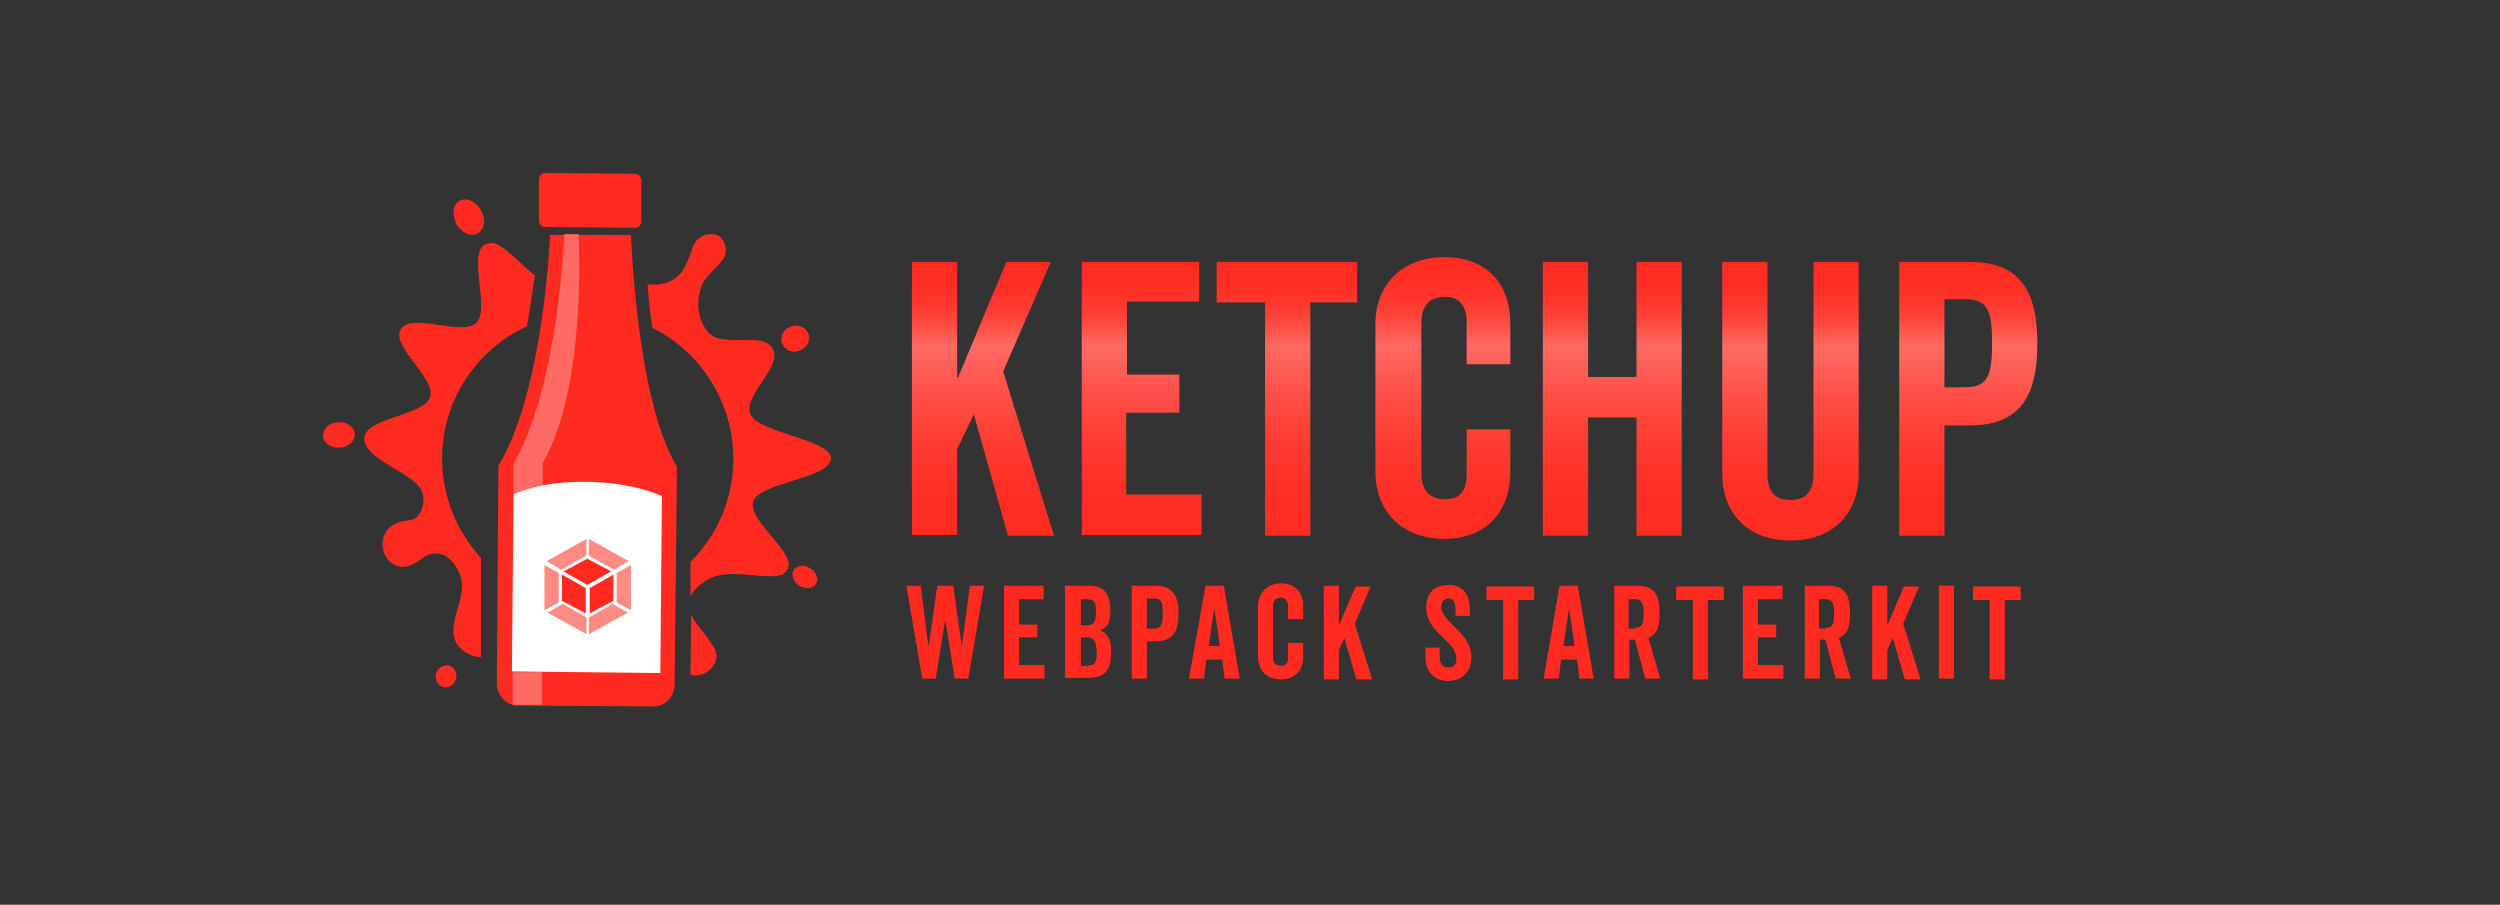 <?xml version="1.0" encoding="utf-8"?>
<!-- Generator: Adobe Illustrator 21.1.0, SVG Export Plug-In . SVG Version: 6.00 Build 0)  -->
<svg version="1.1" id="Ebene_1" xmlns="http://www.w3.org/2000/svg" xmlns:xlink="http://www.w3.org/1999/xlink" x="0px" y="0px"
	 viewBox="0 0 315 114" style="enable-background:new 0 0 315 114;" xml:space="preserve">
<rect x="0" y="0" width="315" height="114" fill="#333333" stroke="none"/>
<style type="text/css">
	.st0{fill:#FF2B21;}
	.st1{fill:#FF6B64;}
	.st2{fill:#FFFFFF;}
	.st3{fill:url(#SVGID_1_);}
	.st4{fill:url(#SVGID_2_);}
	.st5{fill:url(#SVGID_3_);}
	.st6{fill:url(#SVGID_4_);}
	.st7{fill:url(#SVGID_5_);}
	.st8{fill:url(#SVGID_6_);}
	.st9{fill:url(#SVGID_7_);}
	.st10{fill:#FF8B85;}
</style>
<g>
	<path class="st0" d="M89.6,29.5c-0.9,0-1.9,0.5-2.3,1.6c-0.2,0.6-0.9,2.7-1.6,3.4c-1.2,1.3-2.8,1.5-4.1,1.3
		c0.1,1.7,0.3,3.6,0.6,5.5c6.2,3.1,10.2,9.5,10.2,16.5c0,4.9-1.9,9.5-5.4,13l0,4.4c0.4-1,1.3-1.6,1.9-2c3.1-2.2,9,0.7,10.3-1.4
		c1.3-2.1-5-6.1-4.3-8.6c0.7-2.4,9.7-2.9,9.8-5.4c0.1-2.5-9.7-3.3-10.2-5.8c-0.6-2.5,4-5.7,2.9-8c-1.2-2.3-6-0.2-7.9-1.9
		c-0.9-0.7-2.1-3-1.2-5.8c0.4-1.5,2.2-2.6,2.9-3.8c0.6-1,0.1-2.4-0.8-2.9C90.2,29.6,89.9,29.5,89.6,29.5L89.6,29.5z M61.6,30.7
		c-0.2,0-0.3,0.1-0.5,0.1C58.9,32,61.8,39,60,40.7c-1.8,1.7-8.2-1.4-9.5,0.8c-1.3,2.1,4.4,6.1,3.7,8.5c-0.7,2.4-8.2,2.6-8.3,5.2
		c-0.1,2.5,5.3,4.1,6.9,6.1c0.7,0.9,0.8,2.4,0,3.5c-0.5,0.8-1.2,0.7-2.1,0.9c-4.5,0.9-2.3,7.6,1.7,5.2c0.9-0.5,0.8-0.7,1.6-1
		c2.5-0.9,4,2,4.2,3.5c0.3,2.9-2.7,6.4,0.2,8.6c0.8,0.6,1.5,0.8,2.2,0.8l0-12.5c-3.1-3.4-4.9-7.9-4.9-12.5c0-7.2,4.2-13.7,10.7-16.7
		c0.4-2.3,0.7-4.5,1-6.4c-1.9-1.4-3.9-4-5.5-4.1C61.7,30.7,61.7,30.7,61.6,30.7L61.6,30.7z M87.1,77.4L87,85
		c1.9,0.6,4.2-1.6,2.9-3.5C88.4,79.1,87.7,78.9,87.1,77.4L87.1,77.4z M87.1,77.4"/>
	<path class="st0" d="M57.5,28.2c0.6,1.1,1.8,1.7,2.7,1.2c0.9-0.5,1-1.8,0.4-2.9c-0.6-1.1-1.8-1.7-2.7-1.2
		C57.1,25.7,56.9,27,57.5,28.2L57.5,28.2z M57.5,28.2"/>
	<path class="st0" d="M42.9,56.4c1.1-0.1,1.9-0.9,1.8-1.8c-0.1-0.9-1.1-1.5-2.2-1.4c-1.1,0.1-1.9,0.9-1.8,1.8
		C40.8,55.9,41.8,56.5,42.9,56.4L42.9,56.4z M42.9,56.4"/>
	<path class="st0" d="M100.9,73.9c0.8,0.4,1.7,0.2,2-0.5c0.3-0.6-0.2-1.5-1-1.9c-0.8-0.4-1.7-0.2-2,0.5
		C99.7,72.7,100.1,73.5,100.9,73.9L100.9,73.9z M100.9,73.9"/>
	<path class="st0" d="M100.9,44.1c0.9-0.4,1.3-1.4,0.9-2.2c-0.4-0.8-1.4-1.1-2.3-0.7c-0.9,0.4-1.3,1.4-0.9,2.2
		C99,44.2,100,44.6,100.9,44.1L100.9,44.1z M100.9,44.1"/>
	<path class="st0" d="M57.3,85.9c0.4-0.7,0.2-1.5-0.4-1.9c-0.6-0.4-1.4-0.1-1.8,0.5c-0.4,0.7-0.2,1.5,0.4,1.9
		C56.1,86.8,56.9,86.6,57.3,85.9L57.3,85.9z M57.3,85.9"/>
	<path class="st0" d="M79.5,29.6c0,0,0.7,20.9,5.8,29.2L85,86.2c0,1.6-1.2,2.8-2.6,2.8l-17.2-0.1c-1.4,0-2.6-1.3-2.6-2.8l0.2-27.4
		c5.8-9.7,6.5-29.1,6.5-29.1L79.5,29.6z M79.5,29.6"/>
	<path class="st1" d="M71.1,29.5c0,0-0.7,19.4-6.5,29.1h0.1c0,0.3,0,1.7,0,3.7c1-0.5,2.3-0.9,3.7-1.2c0-1.6,0-2.8,0-2.8h0
		c5.6-9.7,4.5-28.6,4.5-28.8L71.1,29.5z M64.6,84.7c0,2.4,0,4.1,0,4.1c0,0,0.1,0,0.1,0c0.1,0,0.2,0,0.3,0c0.8,0,3.3,0,3.3,0
		c0,0,0-1.7,0-4.1L64.6,84.7z M64.6,84.7"/>
	<path class="st2" d="M73.5,60.7c-3.5,0-6.8,0.6-8.8,1.6l-0.2,22.3l18.7,0.2l0.2-22.3C80.7,61.3,77,60.7,73.5,60.7L73.5,60.7z
		 M73.5,60.7"/>
	<path class="st0" d="M80,21.9l-11.3-0.1c-0.4,0-0.8,0.3-0.8,0.8l0,5.2c0,0.4,0.3,0.8,0.8,0.8L80,28.7c0.4,0,0.8-0.3,0.8-0.8l0-5.2
		C80.8,22.3,80.5,21.9,80,21.9L80,21.9z M80,21.9"/>
	<g>
		<linearGradient id="SVGID_1_" gradientUnits="userSpaceOnUse" x1="123.995" y1="67.482" x2="123.995" y2="32.989">
			<stop  offset="0" style="stop-color:#FF2B21"/>
			<stop  offset="0.167" style="stop-color:#FF2F25"/>
			<stop  offset="0.338" style="stop-color:#FF3B31"/>
			<stop  offset="0.51" style="stop-color:#FF4E46"/>
			<stop  offset="0.682" style="stop-color:#FF6962"/>
			<stop  offset="0.692" style="stop-color:#FF6B64"/>
			<stop  offset="0.717" style="stop-color:#FF6058"/>
			<stop  offset="0.779" style="stop-color:#FF4840"/>
			<stop  offset="0.844" style="stop-color:#FF382F"/>
			<stop  offset="0.915" style="stop-color:#FF2E24"/>
			<stop  offset="1" style="stop-color:#FF2B21"/>
		</linearGradient>
		<path class="st3" d="M120.7,47.6l6.1-14.6h5.6l-6,13.8l6.4,20.7h-5.8l-4.3-15.3l-2.1,4.4v10.8h-5.7V33h5.7V47.6z"/>
		<linearGradient id="SVGID_2_" gradientUnits="userSpaceOnUse" x1="143.75" y1="67.482" x2="143.75" y2="32.989">
			<stop  offset="0" style="stop-color:#FF2B21"/>
			<stop  offset="0.167" style="stop-color:#FF2F25"/>
			<stop  offset="0.338" style="stop-color:#FF3B31"/>
			<stop  offset="0.51" style="stop-color:#FF4E46"/>
			<stop  offset="0.682" style="stop-color:#FF6962"/>
			<stop  offset="0.692" style="stop-color:#FF6B64"/>
			<stop  offset="0.717" style="stop-color:#FF6058"/>
			<stop  offset="0.779" style="stop-color:#FF4840"/>
			<stop  offset="0.844" style="stop-color:#FF382F"/>
			<stop  offset="0.915" style="stop-color:#FF2E24"/>
			<stop  offset="1" style="stop-color:#FF2B21"/>
		</linearGradient>
		<path class="st4" d="M141.9,47.2h6.7v4.8h-6.7v10.3h9.5v5.1h-15.1V33h14.8v5h-9.1V47.2z"/>
		<linearGradient id="SVGID_3_" gradientUnits="userSpaceOnUse" x1="162.192" y1="67.482" x2="162.192" y2="32.989">
			<stop  offset="0" style="stop-color:#FF2B21"/>
			<stop  offset="0.167" style="stop-color:#FF2F25"/>
			<stop  offset="0.338" style="stop-color:#FF3B31"/>
			<stop  offset="0.51" style="stop-color:#FF4E46"/>
			<stop  offset="0.682" style="stop-color:#FF6962"/>
			<stop  offset="0.692" style="stop-color:#FF6B64"/>
			<stop  offset="0.717" style="stop-color:#FF6058"/>
			<stop  offset="0.779" style="stop-color:#FF4840"/>
			<stop  offset="0.844" style="stop-color:#FF382F"/>
			<stop  offset="0.915" style="stop-color:#FF2E24"/>
			<stop  offset="1" style="stop-color:#FF2B21"/>
		</linearGradient>
		<path class="st5" d="M165.1,38.1v29.4h-5.7V38.1h-6.1V33h17.7v5.1H165.1z"/>
		<linearGradient id="SVGID_4_" gradientUnits="userSpaceOnUse" x1="181.852" y1="68.056" x2="181.852" y2="32.416">
			<stop  offset="0" style="stop-color:#FF2B21"/>
			<stop  offset="0.167" style="stop-color:#FF2F25"/>
			<stop  offset="0.338" style="stop-color:#FF3B31"/>
			<stop  offset="0.51" style="stop-color:#FF4E46"/>
			<stop  offset="0.682" style="stop-color:#FF6962"/>
			<stop  offset="0.692" style="stop-color:#FF6B64"/>
			<stop  offset="0.717" style="stop-color:#FF6058"/>
			<stop  offset="0.779" style="stop-color:#FF4840"/>
			<stop  offset="0.844" style="stop-color:#FF382F"/>
			<stop  offset="0.915" style="stop-color:#FF2E24"/>
			<stop  offset="1" style="stop-color:#FF2B21"/>
		</linearGradient>
		<path class="st6" d="M184.8,45.8v-5.2c0-1.9-0.8-3.2-2.7-3.2c-2.1,0-3,1.2-3,3.3v18.9c0,2.1,0.9,3.3,3,3.3c2,0,2.7-1.2,2.7-3.2
			v-5.6h5.5v5.4c0,5.1-3.2,8.4-8.3,8.4c-5.2,0-8.7-3.3-8.7-8.5V40.9c0-5.2,3.5-8.5,8.7-8.5c5.2,0,8.3,3.2,8.3,8.4v5.1H184.8z"/>
		<linearGradient id="SVGID_5_" gradientUnits="userSpaceOnUse" x1="203.183" y1="67.482" x2="203.183" y2="32.989">
			<stop  offset="0" style="stop-color:#FF2B21"/>
			<stop  offset="0.167" style="stop-color:#FF2F25"/>
			<stop  offset="0.338" style="stop-color:#FF3B31"/>
			<stop  offset="0.51" style="stop-color:#FF4E46"/>
			<stop  offset="0.682" style="stop-color:#FF6962"/>
			<stop  offset="0.692" style="stop-color:#FF6B64"/>
			<stop  offset="0.717" style="stop-color:#FF6058"/>
			<stop  offset="0.779" style="stop-color:#FF4840"/>
			<stop  offset="0.844" style="stop-color:#FF382F"/>
			<stop  offset="0.915" style="stop-color:#FF2E24"/>
			<stop  offset="1" style="stop-color:#FF2B21"/>
		</linearGradient>
		<path class="st7" d="M206.2,67.5V52.6h-6.1v14.9h-5.7V33h5.7v14.5h6.1V33h5.7v34.5H206.2z"/>
		<linearGradient id="SVGID_6_" gradientUnits="userSpaceOnUse" x1="225.519" y1="68.056" x2="225.519" y2="32.989">
			<stop  offset="0" style="stop-color:#FF2B21"/>
			<stop  offset="0.167" style="stop-color:#FF2F25"/>
			<stop  offset="0.338" style="stop-color:#FF3B31"/>
			<stop  offset="0.51" style="stop-color:#FF4E46"/>
			<stop  offset="0.682" style="stop-color:#FF6962"/>
			<stop  offset="0.692" style="stop-color:#FF6B64"/>
			<stop  offset="0.717" style="stop-color:#FF6058"/>
			<stop  offset="0.779" style="stop-color:#FF4840"/>
			<stop  offset="0.844" style="stop-color:#FF382F"/>
			<stop  offset="0.915" style="stop-color:#FF2E24"/>
			<stop  offset="1" style="stop-color:#FF2B21"/>
		</linearGradient>
		<path class="st8" d="M234.2,59.6c0,5.2-3.3,8.5-8.6,8.5c-5.3,0-8.6-3.3-8.6-8.5V33h5.7v26.7c0,1.8,0.6,3.3,2.9,3.3
			c2.3,0,2.9-1.5,2.9-3.3V33h5.7V59.6z"/>
		<linearGradient id="SVGID_7_" gradientUnits="userSpaceOnUse" x1="247.926" y1="67.482" x2="247.926" y2="32.989">
			<stop  offset="0" style="stop-color:#FF2B21"/>
			<stop  offset="0.167" style="stop-color:#FF2F25"/>
			<stop  offset="0.338" style="stop-color:#FF3B31"/>
			<stop  offset="0.51" style="stop-color:#FF4E46"/>
			<stop  offset="0.682" style="stop-color:#FF6962"/>
			<stop  offset="0.692" style="stop-color:#FF6B64"/>
			<stop  offset="0.717" style="stop-color:#FF6058"/>
			<stop  offset="0.779" style="stop-color:#FF4840"/>
			<stop  offset="0.844" style="stop-color:#FF382F"/>
			<stop  offset="0.915" style="stop-color:#FF2E24"/>
			<stop  offset="1" style="stop-color:#FF2B21"/>
		</linearGradient>
		<path class="st9" d="M248.2,53.6H245v13.9h-5.7V33h8.9c6.8,0,8.5,4.3,8.5,10.3S255,53.6,248.2,53.6z M247.7,37.7H245v11.1h2.7
			c2.9,0,3.3-1.8,3.3-5.6C251,39.5,250.6,37.7,247.7,37.7z"/>
		<g>
			<path class="st0" d="M120.1,73.8l1.1,7.7l1-7.7h1.8l-2,11.7h-1.7l-1.2-7.4l-1.2,7.4h-1.7l-2-11.7h1.8l1,7.7l1.1-7.7H120.1z"/>
			<path class="st0" d="M128.4,78.7h2.3v1.6h-2.3v3.5h3.2v1.7h-5.1V73.8h5v1.7h-3.1V78.7z"/>
			<path class="st0" d="M138.6,79.4L138.6,79.4c1.1,0.5,1.4,1.3,1.4,2.7c0,2.2-0.6,3.3-2.9,3.3h-2.9V73.8h3c2,0,2.7,1.1,2.7,3.2
				C139.9,78.3,139.7,79,138.6,79.4z M136.2,78.8h0.8c0.8,0,1.1-0.5,1.1-1.7s-0.2-1.6-1.1-1.6h-0.8V78.8z M136.9,80.3h-0.7v3.6h0.7
				c1.1,0,1.3-0.5,1.3-1.8C138.1,81,138,80.3,136.9,80.3z"/>
			<path class="st0" d="M145.6,80.8h-1.1v4.7h-1.9V73.8h3c2.3,0,2.9,1.5,2.9,3.5C148.5,79.4,147.9,80.8,145.6,80.8z M145.4,75.4
				h-0.9v3.8h0.9c1,0,1.1-0.6,1.1-1.9C146.5,76,146.4,75.4,145.4,75.4z"/>
			<path class="st0" d="M151.9,73.8h2.3l2,11.7h-1.9l-0.3-2.4h-2l-0.3,2.4h-1.9L151.9,73.8z M152.3,81.4h1.4l-0.7-4.8L152.3,81.4z"
				/>
			<path class="st0" d="M162.3,78.2v-1.8c0-0.6-0.3-1.1-0.9-1.1c-0.7,0-1,0.4-1,1.1v6.4c0,0.7,0.3,1.1,1,1.1c0.7,0,0.9-0.4,0.9-1.1
				V81h1.9v1.8c0,1.7-1.1,2.8-2.8,2.8c-1.8,0-2.9-1.1-2.9-2.9v-6.3c0-1.7,1.2-2.9,2.9-2.9c1.7,0,2.8,1.1,2.8,2.8v1.7H162.3z"/>
			<path class="st0" d="M168.7,78.8l2.1-4.9h1.9l-2,4.7l2.2,7h-2l-1.5-5.2l-0.7,1.5v3.7h-1.9V73.8h1.9V78.8z"/>
			<path class="st0" d="M183.3,79c1.2,1.2,2.1,2.2,2.1,3.8c0,1.8-1.2,3-2.9,3c-1.8,0-2.9-1.2-2.9-3v-1.2h1.8v1.1
				c0,0.9,0.3,1.4,1.1,1.4c0.5,0,1-0.2,1-1.1c0-1.1-0.8-1.8-1.8-2.8c-1-0.9-2-2-2-3.7c0-1.5,0.8-2.8,2.8-2.8c1.7,0,2.7,1,2.7,3.2
				v0.7h-1.8v-0.6c0-1.2-0.3-1.6-0.9-1.6c-0.6,0-0.9,0.5-0.9,1.1C181.6,77.3,182.3,78,183.3,79z"/>
			<path class="st0" d="M191.3,75.6v10h-1.9v-10h-2.1v-1.7h6v1.7H191.3z"/>
			<path class="st0" d="M196.5,73.8h2.3l2,11.7H199l-0.3-2.4h-2l-0.3,2.4h-1.9L196.5,73.8z M197,81.4h1.4l-0.7-4.8L197,81.4z"/>
			<path class="st0" d="M207.3,85.5l-1.3-4.9h-0.7v4.9h-1.9V73.8h3c2.3,0,2.7,1.5,2.7,3.5c0,1.9-0.4,2.6-1.4,3.1l1.5,5.1H207.3z
				 M206,79.1c0.9,0,1.1-0.4,1.1-1.8s-0.3-1.8-1.1-1.8h-0.8v3.7H206z"/>
			<path class="st0" d="M215.2,75.6v10h-1.9v-10h-2.1v-1.7h6v1.7H215.2z"/>
			<path class="st0" d="M221.5,78.7h2.3v1.6h-2.3v3.5h3.2v1.7h-5.1V73.8h5v1.7h-3.1V78.7z"/>
			<path class="st0" d="M231.3,85.5l-1.3-4.9h-0.7v4.9h-1.9V73.8h3c2.3,0,2.7,1.5,2.7,3.5c0,1.9-0.4,2.6-1.4,3.1l1.5,5.1H231.3z
				 M230,79.1c0.9,0,1.1-0.4,1.1-1.8s-0.3-1.8-1.1-1.8h-0.8v3.7H230z"/>
			<path class="st0" d="M237.8,78.8l2.1-4.9h1.9l-2,4.7l2.2,7h-2l-1.5-5.2l-0.7,1.5v3.7h-1.9V73.8h1.9V78.8z"/>
			<path class="st0" d="M246.2,85.5h-1.9V73.8h1.9V85.5z"/>
			<path class="st0" d="M252.6,75.6v10h-1.9v-10h-2.1v-1.7h6v1.7H252.6z"/>
		</g>
	</g>
	<path class="st2" d="M74.1,66.9l6.2,3.5v7l-6.2,3.5l-6.2-3.5v-7L74.1,66.9z"/>
	<path class="st10" d="M79.1,77.2l-4.9,2.7v-2.1l3-1.7L79.1,77.2L79.1,77.2z M79.5,76.9v-5.7l-1.8,1v3.7L79.5,76.9L79.5,76.9z
		 M69,77.2l4.9,2.7v-2.1l-3-1.7L69,77.2L69,77.2z M68.6,76.9v-5.7l1.8,1v3.7L68.6,76.9z M68.9,70.7l5-2.8V70l-3.2,1.8l0,0L68.9,70.7
		L68.9,70.7z M79.2,70.7l-5-2.8V70l3.2,1.8l0,0L79.2,70.7L79.2,70.7z"/>
	<path class="st0" d="M73.8,77.3l-3-1.6v-3.3l3,1.7V77.3z M74.3,77.3l3-1.6v-3.3l-3,1.7V77.3z M71,72l3-1.6l3,1.6l-3,1.7L71,72z"/>
</g>
</svg>
